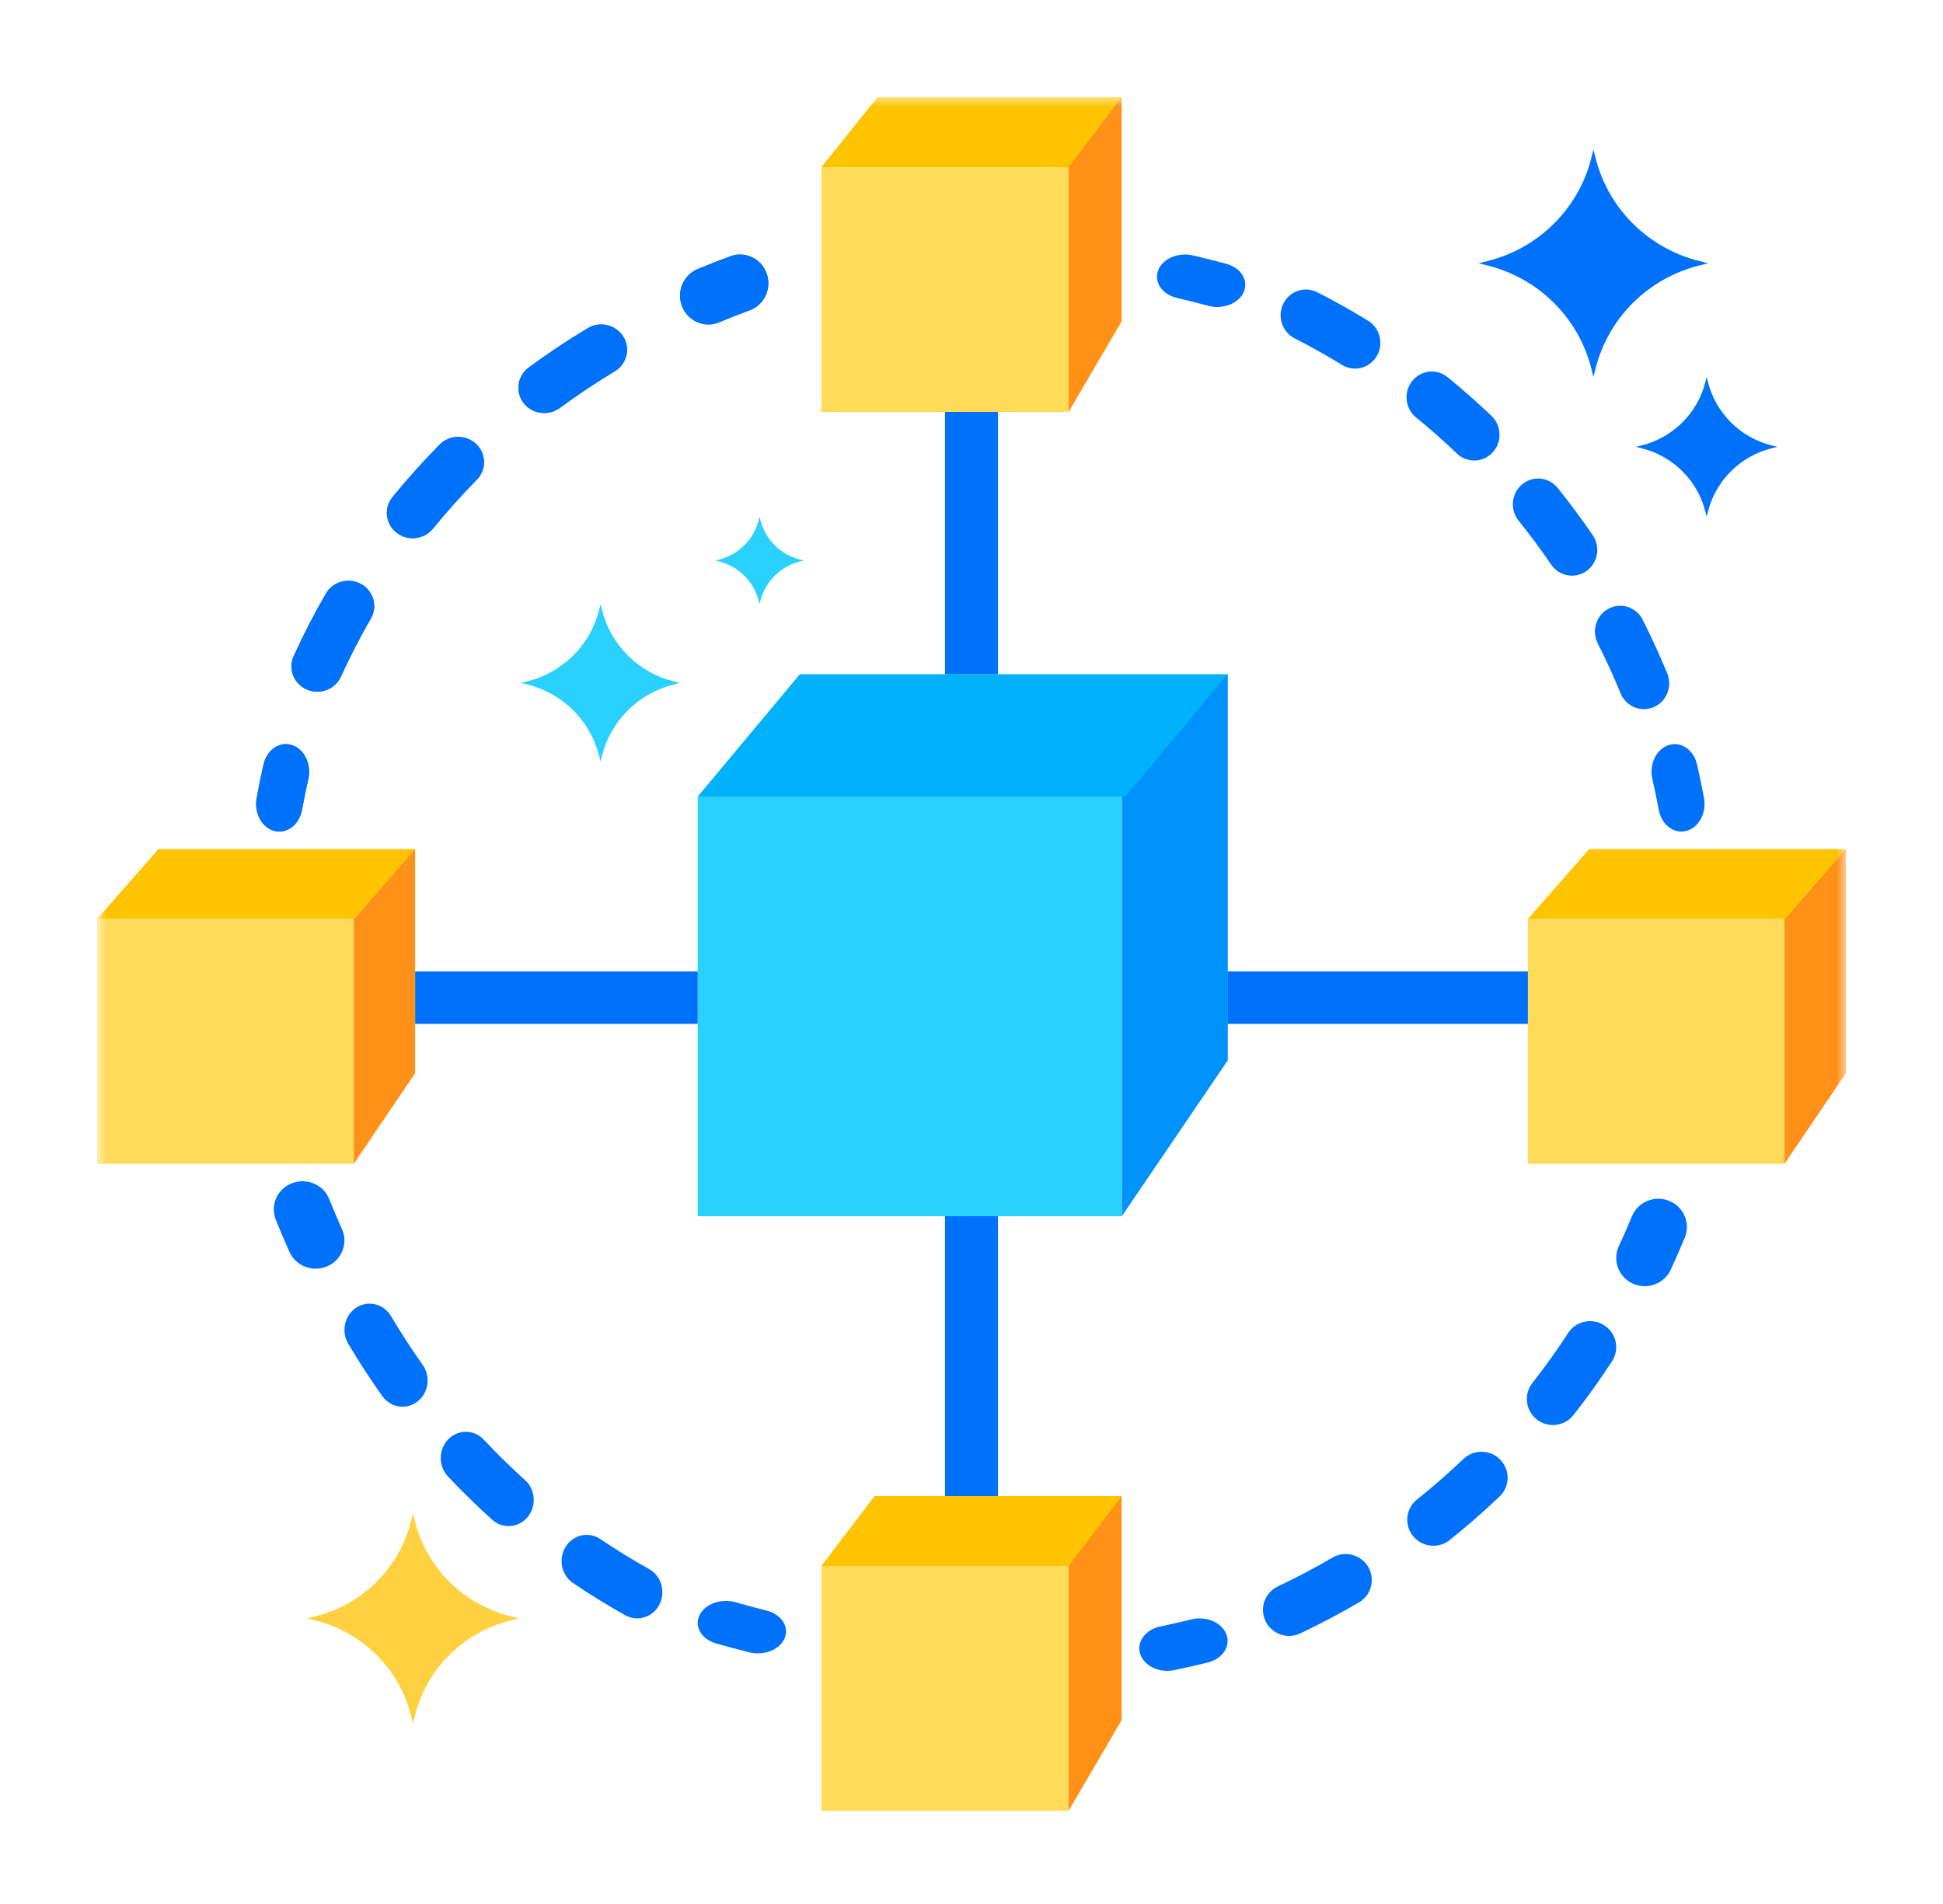 <?xml version="1.0" encoding="UTF-8"?>
<svg width="100px" height="98px" viewBox="0 0 100 98" version="1.1" xmlns="http://www.w3.org/2000/svg" xmlns:xlink="http://www.w3.org/1999/xlink">
    <!-- Generator: Sketch 55.2 (78181) - https://sketchapp.com -->
    <title>Group 56</title>
    <desc>Created with Sketch.</desc>
    <defs>
        <polygon id="path-1" points="0 90 90 90 90 0 0 0"></polygon>
    </defs>
    <g id="页面1" stroke="none" stroke-width="1" fill="none" fill-rule="evenodd">
        <g id="康波页面" transform="translate(-209, -558)">
            <g id="Group-10" transform="translate(167, 558)">
                <g id="Group-31" transform="translate(42, 0)">
                    <g id="Group-56" transform="translate(5, 5)">
                        <path d="M57.646,10.8 C57.49,10.8 57.332,10.781 57.177,10.738 C56.652,10.596 56.116,10.461 55.582,10.337 C54.817,10.159 54.379,9.523 54.605,8.918 C54.832,8.314 55.634,7.969 56.401,8.147 C56.974,8.282 57.551,8.426 58.113,8.578 C58.869,8.782 59.27,9.432 59.013,10.029 C58.808,10.502 58.245,10.8 57.646,10.8" id="Fill-1" fill="#0071FB"></path>
                        <path d="M64.74,13.973 C64.511,13.973 64.28,13.912 64.069,13.783 C63.278,13.296 62.456,12.835 61.63,12.413 C60.987,12.086 60.725,11.29 61.047,10.634 C61.367,9.98 62.149,9.713 62.791,10.04 C63.68,10.492 64.563,10.986 65.413,11.509 C66.029,11.888 66.227,12.704 65.856,13.332 C65.612,13.743 65.182,13.973 64.74,13.973 M70.874,18.703 C70.555,18.703 70.235,18.584 69.985,18.345 C69.311,17.699 68.601,17.074 67.878,16.486 C67.317,16.028 67.225,15.194 67.673,14.621 C68.122,14.048 68.941,13.955 69.503,14.412 C70.279,15.045 71.039,15.717 71.765,16.408 C72.288,16.909 72.315,17.748 71.824,18.283 C71.568,18.562 71.221,18.703 70.874,18.703 M75.906,24.631 C75.494,24.631 75.089,24.434 74.836,24.063 C74.309,23.29 73.743,22.528 73.157,21.798 C72.701,21.231 72.782,20.395 73.338,19.931 C73.894,19.466 74.714,19.549 75.168,20.115 C75.799,20.898 76.406,21.717 76.973,22.546 C77.383,23.148 77.238,23.975 76.648,24.394 C76.421,24.554 76.162,24.631 75.906,24.631 M79.608,31.5 C79.101,31.5 78.617,31.194 78.408,30.687 C78.051,29.818 77.655,28.952 77.231,28.114 C76.902,27.463 77.151,26.662 77.79,26.328 C78.429,25.99 79.214,26.247 79.544,26.898 C79.999,27.798 80.424,28.729 80.808,29.661 C81.085,30.337 80.773,31.114 80.11,31.397 C79.947,31.467 79.776,31.5 79.608,31.5" id="Fill-3" fill="#0071FB"></path>
                        <path d="M81.534,37.8 C80.988,37.8 80.496,37.35 80.372,36.688 C80.271,36.154 80.16,35.616 80.042,35.092 C79.87,34.335 80.245,33.554 80.881,33.35 C81.516,33.145 82.17,33.592 82.342,34.349 C82.47,34.914 82.59,35.492 82.698,36.068 C82.842,36.832 82.438,37.594 81.794,37.765 C81.707,37.788 81.621,37.8 81.534,37.8" id="Fill-5" fill="#0071FB"></path>
                        <path d="M9.378,37.8 C9.291,37.8 9.205,37.788 9.119,37.767 C8.475,37.597 8.068,36.84 8.21,36.073 C8.316,35.499 8.435,34.919 8.561,34.355 C8.731,33.597 9.386,33.146 10.022,33.348 C10.659,33.55 11.038,34.33 10.869,35.088 C10.751,35.612 10.642,36.149 10.542,36.684 C10.42,37.347 9.925,37.8 9.378,37.8" id="Fill-7" fill="#0071FB"></path>
                        <path d="M23.012,16.259 C22.608,16.259 22.209,16.081 21.947,15.74 C21.506,15.164 21.625,14.349 22.212,13.917 C23.185,13.197 24.208,12.517 25.25,11.891 C25.875,11.517 26.693,11.709 27.076,12.321 C27.461,12.936 27.264,13.738 26.638,14.112 C25.669,14.695 24.718,15.329 23.809,15.997 C23.57,16.174 23.289,16.259 23.012,16.259 M16.238,22.703 C15.948,22.703 15.655,22.609 15.411,22.417 C14.837,21.969 14.742,21.149 15.201,20.587 C15.961,19.654 16.778,18.745 17.626,17.883 C18.136,17.368 18.977,17.353 19.507,17.853 C20.033,18.353 20.048,19.177 19.538,19.694 C18.747,20.495 17.987,21.344 17.28,22.212 C17.017,22.535 16.629,22.703 16.238,22.703 M11.329,30.6 C11.148,30.6 10.964,30.565 10.788,30.487 C10.117,30.195 9.816,29.424 10.116,28.766 C10.614,27.675 11.17,26.594 11.773,25.553 C12.134,24.927 12.945,24.708 13.586,25.062 C14.224,25.416 14.45,26.211 14.086,26.837 C13.526,27.806 13.008,28.813 12.544,29.828 C12.323,30.312 11.839,30.6 11.329,30.6" id="Fill-9" fill="#0071FB"></path>
                        <path d="M31.457,11.7 C30.884,11.7 30.342,11.354 30.11,10.782 C29.803,10.028 30.159,9.162 30.902,8.851 C31.458,8.619 32.026,8.396 32.592,8.189 C33.347,7.91 34.183,8.308 34.458,9.077 C34.732,9.844 34.34,10.693 33.583,10.971 C33.057,11.164 32.528,11.372 32.012,11.588 C31.83,11.663 31.642,11.7 31.457,11.7" id="Fill-11" fill="#0071FB"></path>
                        <path d="M9.378,37.8 C9.291,37.8 9.205,37.788 9.119,37.767 C8.475,37.597 8.068,36.84 8.21,36.073 C8.316,35.499 8.435,34.919 8.561,34.355 C8.731,33.597 9.386,33.146 10.022,33.348 C10.659,33.55 11.038,34.33 10.869,35.088 C10.751,35.612 10.642,36.149 10.542,36.684 C10.42,37.347 9.925,37.8 9.378,37.8" id="Fill-13" fill="#0071FB"></path>
                        <path d="M23.012,16.259 C22.608,16.259 22.209,16.081 21.947,15.74 C21.506,15.164 21.625,14.349 22.212,13.917 C23.185,13.197 24.208,12.517 25.25,11.891 C25.875,11.517 26.693,11.709 27.076,12.321 C27.461,12.936 27.264,13.738 26.638,14.112 C25.669,14.695 24.718,15.329 23.809,15.997 C23.57,16.174 23.289,16.259 23.012,16.259 M16.238,22.703 C15.948,22.703 15.655,22.609 15.411,22.417 C14.837,21.969 14.742,21.149 15.201,20.587 C15.961,19.654 16.778,18.745 17.626,17.883 C18.136,17.368 18.977,17.353 19.507,17.853 C20.033,18.353 20.048,19.177 19.538,19.694 C18.747,20.495 17.987,21.344 17.28,22.212 C17.017,22.535 16.629,22.703 16.238,22.703 M11.329,30.6 C11.148,30.6 10.964,30.565 10.788,30.487 C10.117,30.195 9.816,29.424 10.116,28.766 C10.614,27.675 11.17,26.594 11.773,25.553 C12.134,24.927 12.945,24.708 13.586,25.062 C14.224,25.416 14.45,26.211 14.086,26.837 C13.526,27.806 13.008,28.813 12.544,29.828 C12.323,30.312 11.839,30.6 11.329,30.6" id="Fill-15" fill="#0071FB"></path>
                        <path d="M31.457,11.7 C30.884,11.7 30.342,11.354 30.11,10.782 C29.803,10.028 30.159,9.162 30.902,8.851 C31.458,8.619 32.026,8.396 32.592,8.189 C33.347,7.91 34.183,8.308 34.458,9.077 C34.732,9.844 34.34,10.693 33.583,10.971 C33.057,11.164 32.528,11.372 32.012,11.588 C31.83,11.663 31.642,11.7 31.457,11.7" id="Fill-17" fill="#0071FB"></path>
                        <path d="M34.005,80.1 C33.859,80.1 33.71,80.083 33.564,80.047 C32.995,79.904 32.42,79.751 31.859,79.59 C31.107,79.374 30.722,78.726 30.999,78.141 C31.275,77.555 32.107,77.255 32.86,77.469 C33.382,77.62 33.917,77.763 34.445,77.895 C35.209,78.085 35.629,78.721 35.386,79.314 C35.188,79.794 34.62,80.1 34.005,80.1" id="Fill-19" fill="#0071FB"></path>
                        <path d="M15.716,67.404 C15.32,67.404 14.928,67.215 14.674,66.856 C14.055,65.985 13.466,65.077 12.92,64.159 C12.545,63.524 12.734,62.694 13.342,62.301 C13.951,61.91 14.748,62.107 15.124,62.74 C15.63,63.595 16.178,64.44 16.755,65.253 C17.181,65.852 17.059,66.695 16.484,67.14 C16.252,67.319 15.984,67.404 15.716,67.404 M21.176,73.549 C20.874,73.549 20.574,73.442 20.33,73.221 C19.545,72.514 18.778,71.762 18.051,70.989 C17.552,70.456 17.561,69.603 18.071,69.08 C18.583,68.56 19.402,68.569 19.901,69.101 C20.578,69.822 21.291,70.522 22.022,71.182 C22.564,71.668 22.622,72.521 22.155,73.084 C21.899,73.392 21.538,73.549 21.176,73.549 M27.796,78.3 C27.589,78.3 27.379,78.249 27.185,78.14 C26.269,77.628 25.364,77.071 24.494,76.481 C23.893,76.076 23.723,75.241 24.11,74.616 C24.5,73.991 25.302,73.813 25.901,74.219 C26.712,74.766 27.555,75.286 28.408,75.761 C29.038,76.113 29.275,76.931 28.937,77.587 C28.704,78.041 28.256,78.3 27.796,78.3" id="Fill-21" fill="#0071FB"></path>
                        <path d="M11.249,60.3 C10.681,60.3 10.139,59.976 9.896,59.434 C9.649,58.886 9.412,58.326 9.193,57.773 C8.895,57.027 9.272,56.19 10.033,55.899 C10.793,55.61 11.65,55.977 11.946,56.723 C12.153,57.238 12.372,57.759 12.602,58.27 C12.93,59.001 12.591,59.854 11.842,60.177 C11.65,60.26 11.448,60.3 11.249,60.3" id="Fill-23" fill="#0071FB"></path>
                        <path d="M79.651,61.2 C79.447,61.2 79.239,61.159 79.041,61.069 C78.304,60.736 77.978,59.875 78.314,59.146 C78.549,58.642 78.776,58.123 78.989,57.604 C79.294,56.863 80.149,56.505 80.902,56.807 C81.653,57.109 82.015,57.954 81.71,58.697 C81.482,59.254 81.238,59.81 80.988,60.353 C80.74,60.887 80.208,61.2 79.651,61.2" id="Fill-25" fill="#0071FB"></path>
                        <path d="M74.924,68.347 C74.635,68.347 74.345,68.254 74.1,68.064 C73.514,67.61 73.409,66.77 73.865,66.187 C74.515,65.357 75.135,64.492 75.706,63.612 C76.112,62.991 76.944,62.813 77.567,63.215 C78.192,63.617 78.369,64.445 77.965,65.065 C77.351,66.01 76.684,66.941 75.986,67.83 C75.721,68.168 75.326,68.347 74.924,68.347 M68.773,74.56 C68.379,74.56 67.989,74.389 67.723,74.06 C67.257,73.485 67.35,72.642 67.929,72.18 C68.751,71.523 69.554,70.821 70.317,70.094 C70.854,69.584 71.705,69.601 72.218,70.135 C72.733,70.667 72.716,71.514 72.178,72.026 C71.36,72.806 70.496,73.559 69.614,74.265 C69.367,74.464 69.069,74.56 68.773,74.56 M61.347,79.2 C60.843,79.2 60.362,78.918 60.131,78.438 C59.812,77.77 60.096,76.973 60.766,76.654 C61.72,76.204 62.663,75.705 63.574,75.173 C64.214,74.797 65.038,75.01 65.415,75.646 C65.793,76.283 65.578,77.103 64.938,77.479 C63.961,78.05 62.947,78.585 61.924,79.069 C61.738,79.158 61.541,79.2 61.347,79.2" id="Fill-27" fill="#0071FB"></path>
                        <path d="M55.077,81 C54.436,81 53.852,80.653 53.683,80.132 C53.483,79.512 53.945,78.878 54.715,78.716 C55.252,78.604 55.791,78.481 56.318,78.351 C57.078,78.164 57.885,78.508 58.118,79.12 C58.352,79.732 57.923,80.381 57.164,80.569 C56.596,80.71 56.017,80.842 55.44,80.963 C55.318,80.988 55.196,81 55.077,81" id="Fill-29" fill="#0071FB"></path>
                        <mask id="mask-2" fill="white">
                            <use xlink:href="#path-1"></use>
                        </mask>
                        <g id="Clip-32"></g>
                        <polygon id="Fill-31" fill="#FFDB58" mask="url(#mask-2)" points="73.636 54.9 86.844 54.9 86.844 42.3 73.636 42.3"></polygon>
                        <polygon id="Fill-33" fill="#FF9018" mask="url(#mask-2)" points="89.985 38.7 86.844 42.3 86.844 54.9 90 50.24 90 38.7"></polygon>
                        <polygon id="Fill-34" fill="#FFC400" mask="url(#mask-2)" points="90 38.7 76.792 38.7 73.636 42.3 86.844 42.3"></polygon>
                        <polygon id="Fill-35" fill="#2AD1FF" mask="url(#mask-2)" points="30.909 57.6 52.727 57.6 52.727 36 30.909 36"></polygon>
                        <polygon id="Fill-36" fill="#0092FB" mask="url(#mask-2)" points="58.158 29.7 52.736 35.758 52.736 57.6 58.191 49.575 58.191 29.7"></polygon>
                        <polygon id="Fill-37" fill="#00B2FB" mask="url(#mask-2)" points="58.182 29.7 36.167 29.7 30.909 36 52.925 36"></polygon>
                        <polygon id="Fill-38" fill="#0071FB" mask="url(#mask-2)" points="16.364 47.7 30.909 47.7 30.909 45 16.364 45"></polygon>
                        <polygon id="Fill-39" fill="#0071FB" mask="url(#mask-2)" points="43.636 29.7 46.364 29.7 46.364 16.2 43.636 16.2"></polygon>
                        <polygon id="Fill-40" fill="#0071FB" mask="url(#mask-2)" points="43.636 72 46.364 72 46.364 57.6 43.636 57.6"></polygon>
                        <polygon id="Fill-41" fill="#0071FB" mask="url(#mask-2)" points="58.182 47.7 73.636 47.7 73.636 45 58.182 45"></polygon>
                        <polygon id="Fill-42" fill="#FFDB58" mask="url(#mask-2)" points="37.273 16.2 50 16.2 50 3.6 37.273 3.6"></polygon>
                        <polygon id="Fill-43" fill="#FF9018" mask="url(#mask-2)" points="52.712 0 50 3.517 50 16.2 52.727 11.54 52.727 0"></polygon>
                        <polygon id="Fill-44" fill="#FFC400" mask="url(#mask-2)" points="52.727 0 40.161 0 37.273 3.6 50 3.6"></polygon>
                        <polygon id="Fill-45" fill="#FFDB58" mask="url(#mask-2)" points="37.273 88.2 50 88.2 50 75.6 37.273 75.6"></polygon>
                        <polygon id="Fill-46" fill="#FF9018" mask="url(#mask-2)" points="52.712 72 50 75.517 50 88.2 52.727 83.54 52.727 72"></polygon>
                        <polygon id="Fill-47" fill="#FFC400" mask="url(#mask-2)" points="52.727 72 40.015 72 37.273 75.6 50 75.6"></polygon>
                        <polygon id="Fill-48" fill="#FFDB58" mask="url(#mask-2)" points="0 54.9 13.208 54.9 13.208 42.3 0 42.3"></polygon>
                        <polygon id="Fill-49" fill="#FF9018" mask="url(#mask-2)" points="16.348 38.7 13.208 42.3 13.208 54.9 16.364 50.24 16.364 38.7"></polygon>
                        <polygon id="Fill-50" fill="#FFC400" mask="url(#mask-2)" points="16.364 38.7 3.156 38.7 0 42.3 13.208 42.3"></polygon>
                        <path d="M82.467,8.439 L82.918,8.551 L82.467,8.662 C79.835,9.315 77.782,11.35 77.122,13.955 L77.007,14.4 L76.897,13.955 C76.237,11.35 74.18,9.315 71.549,8.662 L71.1,8.551 L71.549,8.439 C74.18,7.786 76.237,5.751 76.897,3.146 L77.007,2.7 L77.122,3.146 C77.782,5.751 79.835,7.786 82.467,8.439" id="Fill-51" fill="#0071FB" mask="url(#mask-2)"></path>
                        <path d="M86.197,17.931 L86.473,17.998 L86.197,18.068 C84.576,18.47 83.314,19.721 82.905,21.325 L82.836,21.6 L82.768,21.325 C82.362,19.721 81.096,18.47 79.474,18.068 L79.2,17.998 L79.474,17.931 C81.096,17.529 82.362,16.275 82.768,14.672 L82.836,14.4 L82.905,14.672 C83.314,16.275 84.576,17.529 86.197,17.931" id="Fill-52" fill="#0071FB" mask="url(#mask-2)"></path>
                        <path d="M21.293,78.197 L21.709,78.3 L21.293,78.403 C18.864,79.004 16.966,80.883 16.36,83.289 L16.254,83.7 L16.149,83.289 C15.543,80.883 13.646,79.004 11.215,78.403 L10.8,78.3 L11.215,78.197 C13.646,77.594 15.543,75.716 16.149,73.31 L16.254,72.9 L16.36,73.31 C16.966,75.716 18.864,77.594 21.293,78.197" id="Fill-53" fill="#FFD140" mask="url(#mask-2)"></path>
                        <path d="M29.688,30.073 L30,30.148 L29.688,30.227 C27.866,30.679 26.443,32.086 25.987,33.891 L25.908,34.2 L25.831,33.891 C25.375,32.086 23.951,30.679 22.128,30.227 L21.818,30.148 L22.128,30.073 C23.951,29.622 25.375,28.212 25.831,26.408 L25.908,26.1 L25.987,26.408 C26.443,28.212 27.866,29.622 29.688,30.073" id="Fill-54" fill="#2AD1FF" mask="url(#mask-2)"></path>
                        <path d="M36.189,23.807 L36.364,23.85 L36.189,23.893 C35.178,24.144 34.388,24.927 34.133,25.929 L34.091,26.1 L34.048,25.929 C33.793,24.927 33.003,24.144 31.991,23.893 L31.818,23.85 L31.991,23.807 C33.003,23.555 33.793,22.772 34.048,21.77 L34.091,21.6 L34.133,21.77 C34.388,22.772 35.178,23.555 36.189,23.807" id="Fill-55" fill="#2AD1FF" mask="url(#mask-2)"></path>
                    </g>
                </g>
            </g>
        </g>
    </g>
</svg>